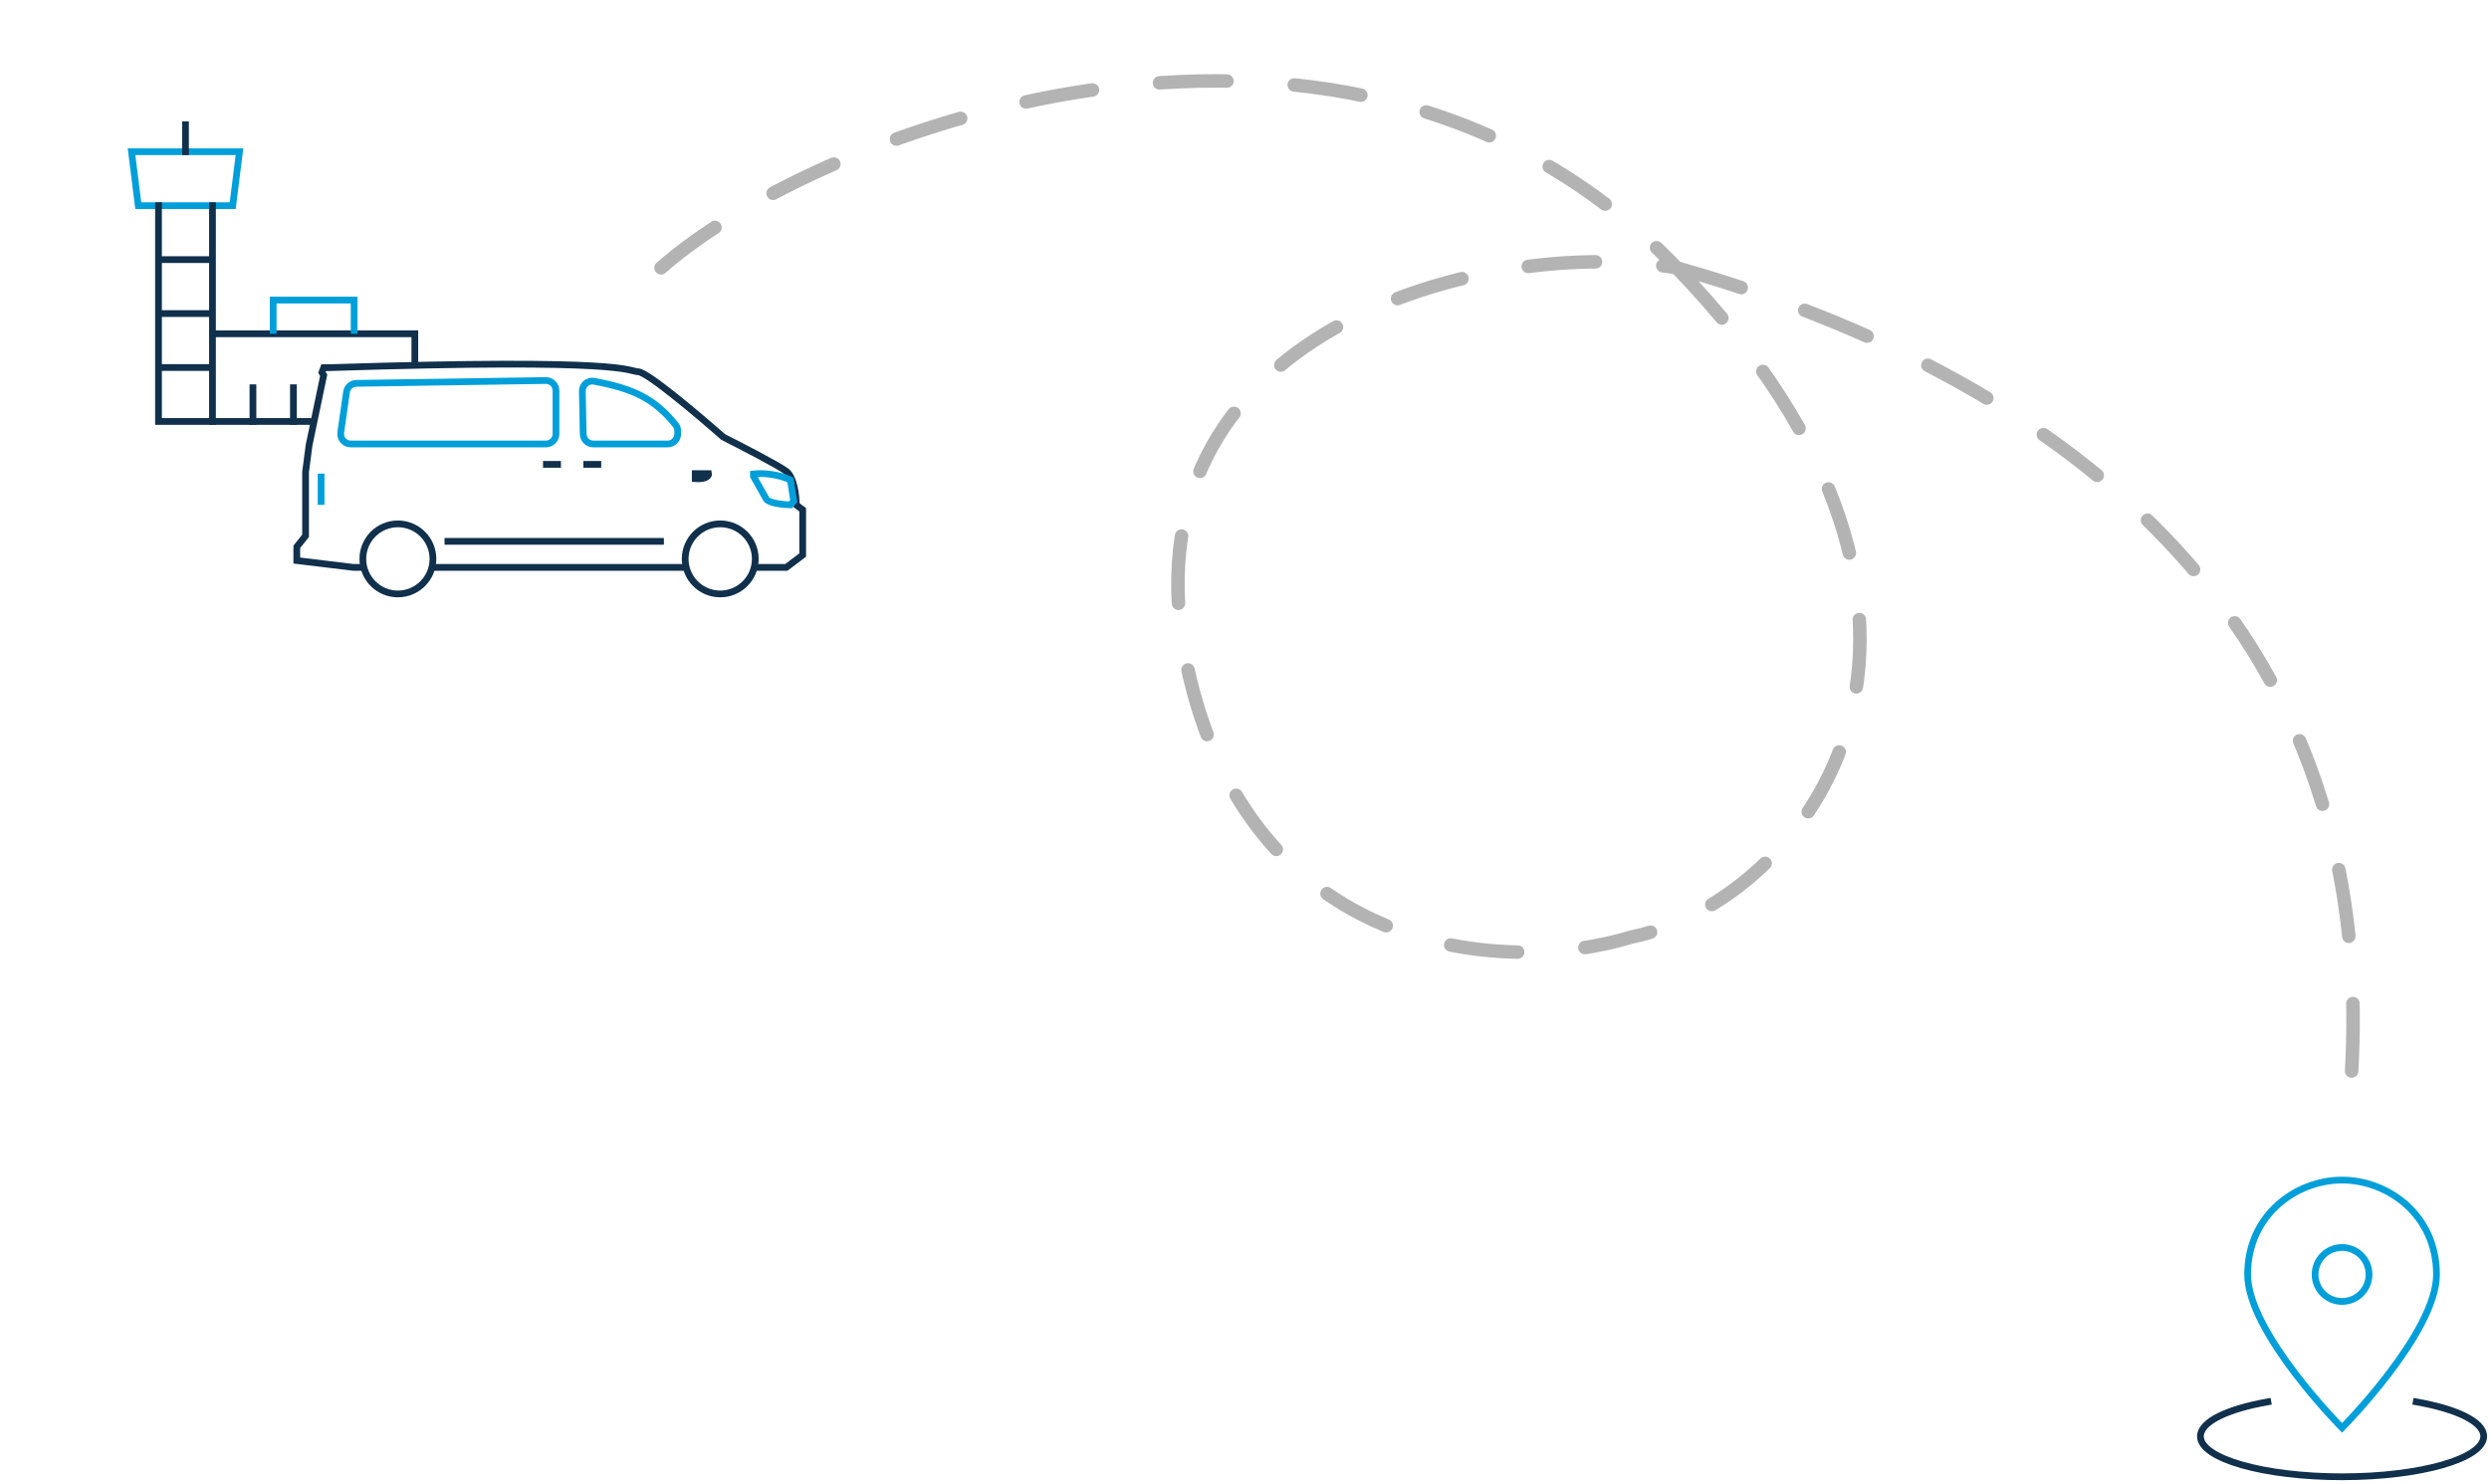 <svg width="369" height="220" viewBox="0 0 369 220" fill="none" xmlns="http://www.w3.org/2000/svg">
<path d="M98 39.718C122.085 18.559 200.526 -10.315 248.584 39.718M248.584 39.718C299.657 92.888 267.701 133.676 241.832 138.967C222.774 144.808 185.231 141.705 175.993 98.777C165.235 48.782 220.687 34.892 248.584 39.718ZM248.584 39.718C292.994 52.291 353.853 83.683 348.524 160.564" stroke="black" stroke-opacity="0.3" stroke-width="2" stroke-linecap="round" stroke-linejoin="round" stroke-dasharray="10 10"/>
<path d="M361.216 189C361.216 197.641 347.216 211.75 347.216 211.75C347.216 211.75 333.216 197.641 333.216 189C333.216 180.141 340.451 175 347.216 175C353.981 175 361.216 180.141 361.216 189Z" stroke="#009FDA" stroke-miterlimit="10" stroke-linecap="square"/>
<path d="M347.216 193C349.425 193 351.216 191.209 351.216 189C351.216 186.791 349.425 185 347.216 185C345.007 185 343.216 186.791 343.216 189C343.216 191.209 345.007 193 347.216 193Z" stroke="#009FDA" stroke-miterlimit="10" stroke-linecap="square"/>
<path d="M336.216 207.888C330.216 208.944 326.216 210.839 326.216 213C326.216 216.314 335.618 219 347.216 219C358.814 219 368.216 216.314 368.216 213C368.216 210.839 364.216 208.944 358.216 207.888" stroke="#10304C" stroke-miterlimit="10" stroke-linecap="square"/>
<g filter="url(#filter0_b)">
<circle cx="40" cy="40" r="40" fill="white"/>
</g>
<path d="M37.5 57.5V62.5" stroke="#10304C" stroke-miterlimit="10" stroke-linecap="square"/>
<path d="M43.5 62.5V57.5" stroke="#10304C" stroke-miterlimit="10" stroke-linecap="square"/>
<path d="M55.5 62.5V57.5" stroke="#10304C" stroke-miterlimit="10" stroke-linecap="square"/>
<path d="M49.5 62.5V57.5" stroke="#10304C" stroke-miterlimit="10" stroke-linecap="square"/>
<path d="M34.5 30.5H20.5L19.5 22.5H35.5L34.5 30.5Z" stroke="#009FDA" stroke-miterlimit="10" stroke-linecap="square"/>
<path d="M27.5 22.5V18.5" stroke="#10304C" stroke-miterlimit="10" stroke-linecap="square"/>
<path d="M23.5 38.5H31.5" stroke="#10304C" stroke-miterlimit="10"/>
<path d="M23.5 46.5H31.5" stroke="#10304C" stroke-miterlimit="10"/>
<path d="M23.5 54.5H31.5" stroke="#10304C" stroke-miterlimit="10"/>
<path d="M31.5 62.5H61.5V49.5H31.5" stroke="#10304C" stroke-miterlimit="10" stroke-linecap="square"/>
<path d="M23.5 30.5V62.5H31.5V30.5" stroke="#10304C" stroke-miterlimit="10" stroke-linecap="square"/>
<path d="M52.5 49.5V44.5H40.5V49.5" stroke="#009FDA" stroke-miterlimit="10"/>
<path d="M99.838 84.144H65.243H52.41L48.205 83.635L44 83.126V81.091L45.301 79.462V74.677V69.995L45.821 66.025L47.988 55.642L47.728 55.234L47.988 54.522H48.855C93.249 53.097 92.902 55.031 94.636 55.133C96.023 55.214 103.595 61.614 107.208 64.803C109.838 66.127 115.393 68.997 116.572 69.893C117.751 70.789 118.046 73.592 118.046 74.881L119 75.594V82.312L116.572 84.144H113.451H99.838Z" fill="white" stroke="#10304C"/>
<path d="M103.071 70.989C104.791 71.11 105.111 70.484 105.056 70.232H103.071V70.989Z" stroke="#10304C"/>
<path d="M89.133 68.862H86.478" stroke="#10304C"/>
<path d="M83.159 68.862H80.504" stroke="#10304C"/>
<path d="M113.581 73.975L111.699 70.623V70.288C114.186 70.02 116.39 70.772 117.181 71.182L117.672 74.311L117.181 74.869C114.563 74.78 113.69 74.236 113.581 73.975Z" stroke="#009FDA"/>
<path d="M47.604 74.869V70.232" stroke="#009FDA"/>
<path d="M65.903 80.28H98.425" stroke="#10304C"/>
<circle cx="58.988" cy="82.884" r="5.196" fill="white" stroke="#10304C"/>
<circle cx="106.776" cy="82.884" r="5.196" fill="white" stroke="#10304C"/>
<path d="M50.517 64.13L51.373 58.136C51.478 57.405 52.098 56.859 52.836 56.848L80.901 56.429C81.739 56.417 82.424 57.092 82.424 57.929V64.342C82.424 65.17 81.752 65.842 80.924 65.842H52.002C51.089 65.842 50.388 65.033 50.517 64.13Z" stroke="#009FDA"/>
<path d="M98.971 65.842H87.96C87.143 65.842 86.477 65.189 86.46 64.372L86.334 58.02C86.315 57.082 87.149 56.368 88.051 56.537C90.983 57.087 93.213 57.724 95.106 58.709C96.99 59.689 98.566 61.026 100.165 63.013C100.366 63.263 100.474 63.582 100.473 63.916L100.471 64.349C100.467 65.174 99.797 65.842 98.971 65.842Z" stroke="#009FDA"/>
<defs>
<filter id="filter0_b" x="-4" y="-4" width="88" height="88" filterUnits="userSpaceOnUse" color-interpolation-filters="sRGB">
<feFlood flood-opacity="0" result="BackgroundImageFix"/>
<feGaussianBlur in="BackgroundImage" stdDeviation="2"/>
<feComposite in2="SourceAlpha" operator="in" result="effect1_backgroundBlur"/>
<feBlend mode="normal" in="SourceGraphic" in2="effect1_backgroundBlur" result="shape"/>
</filter>
</defs>
</svg>
